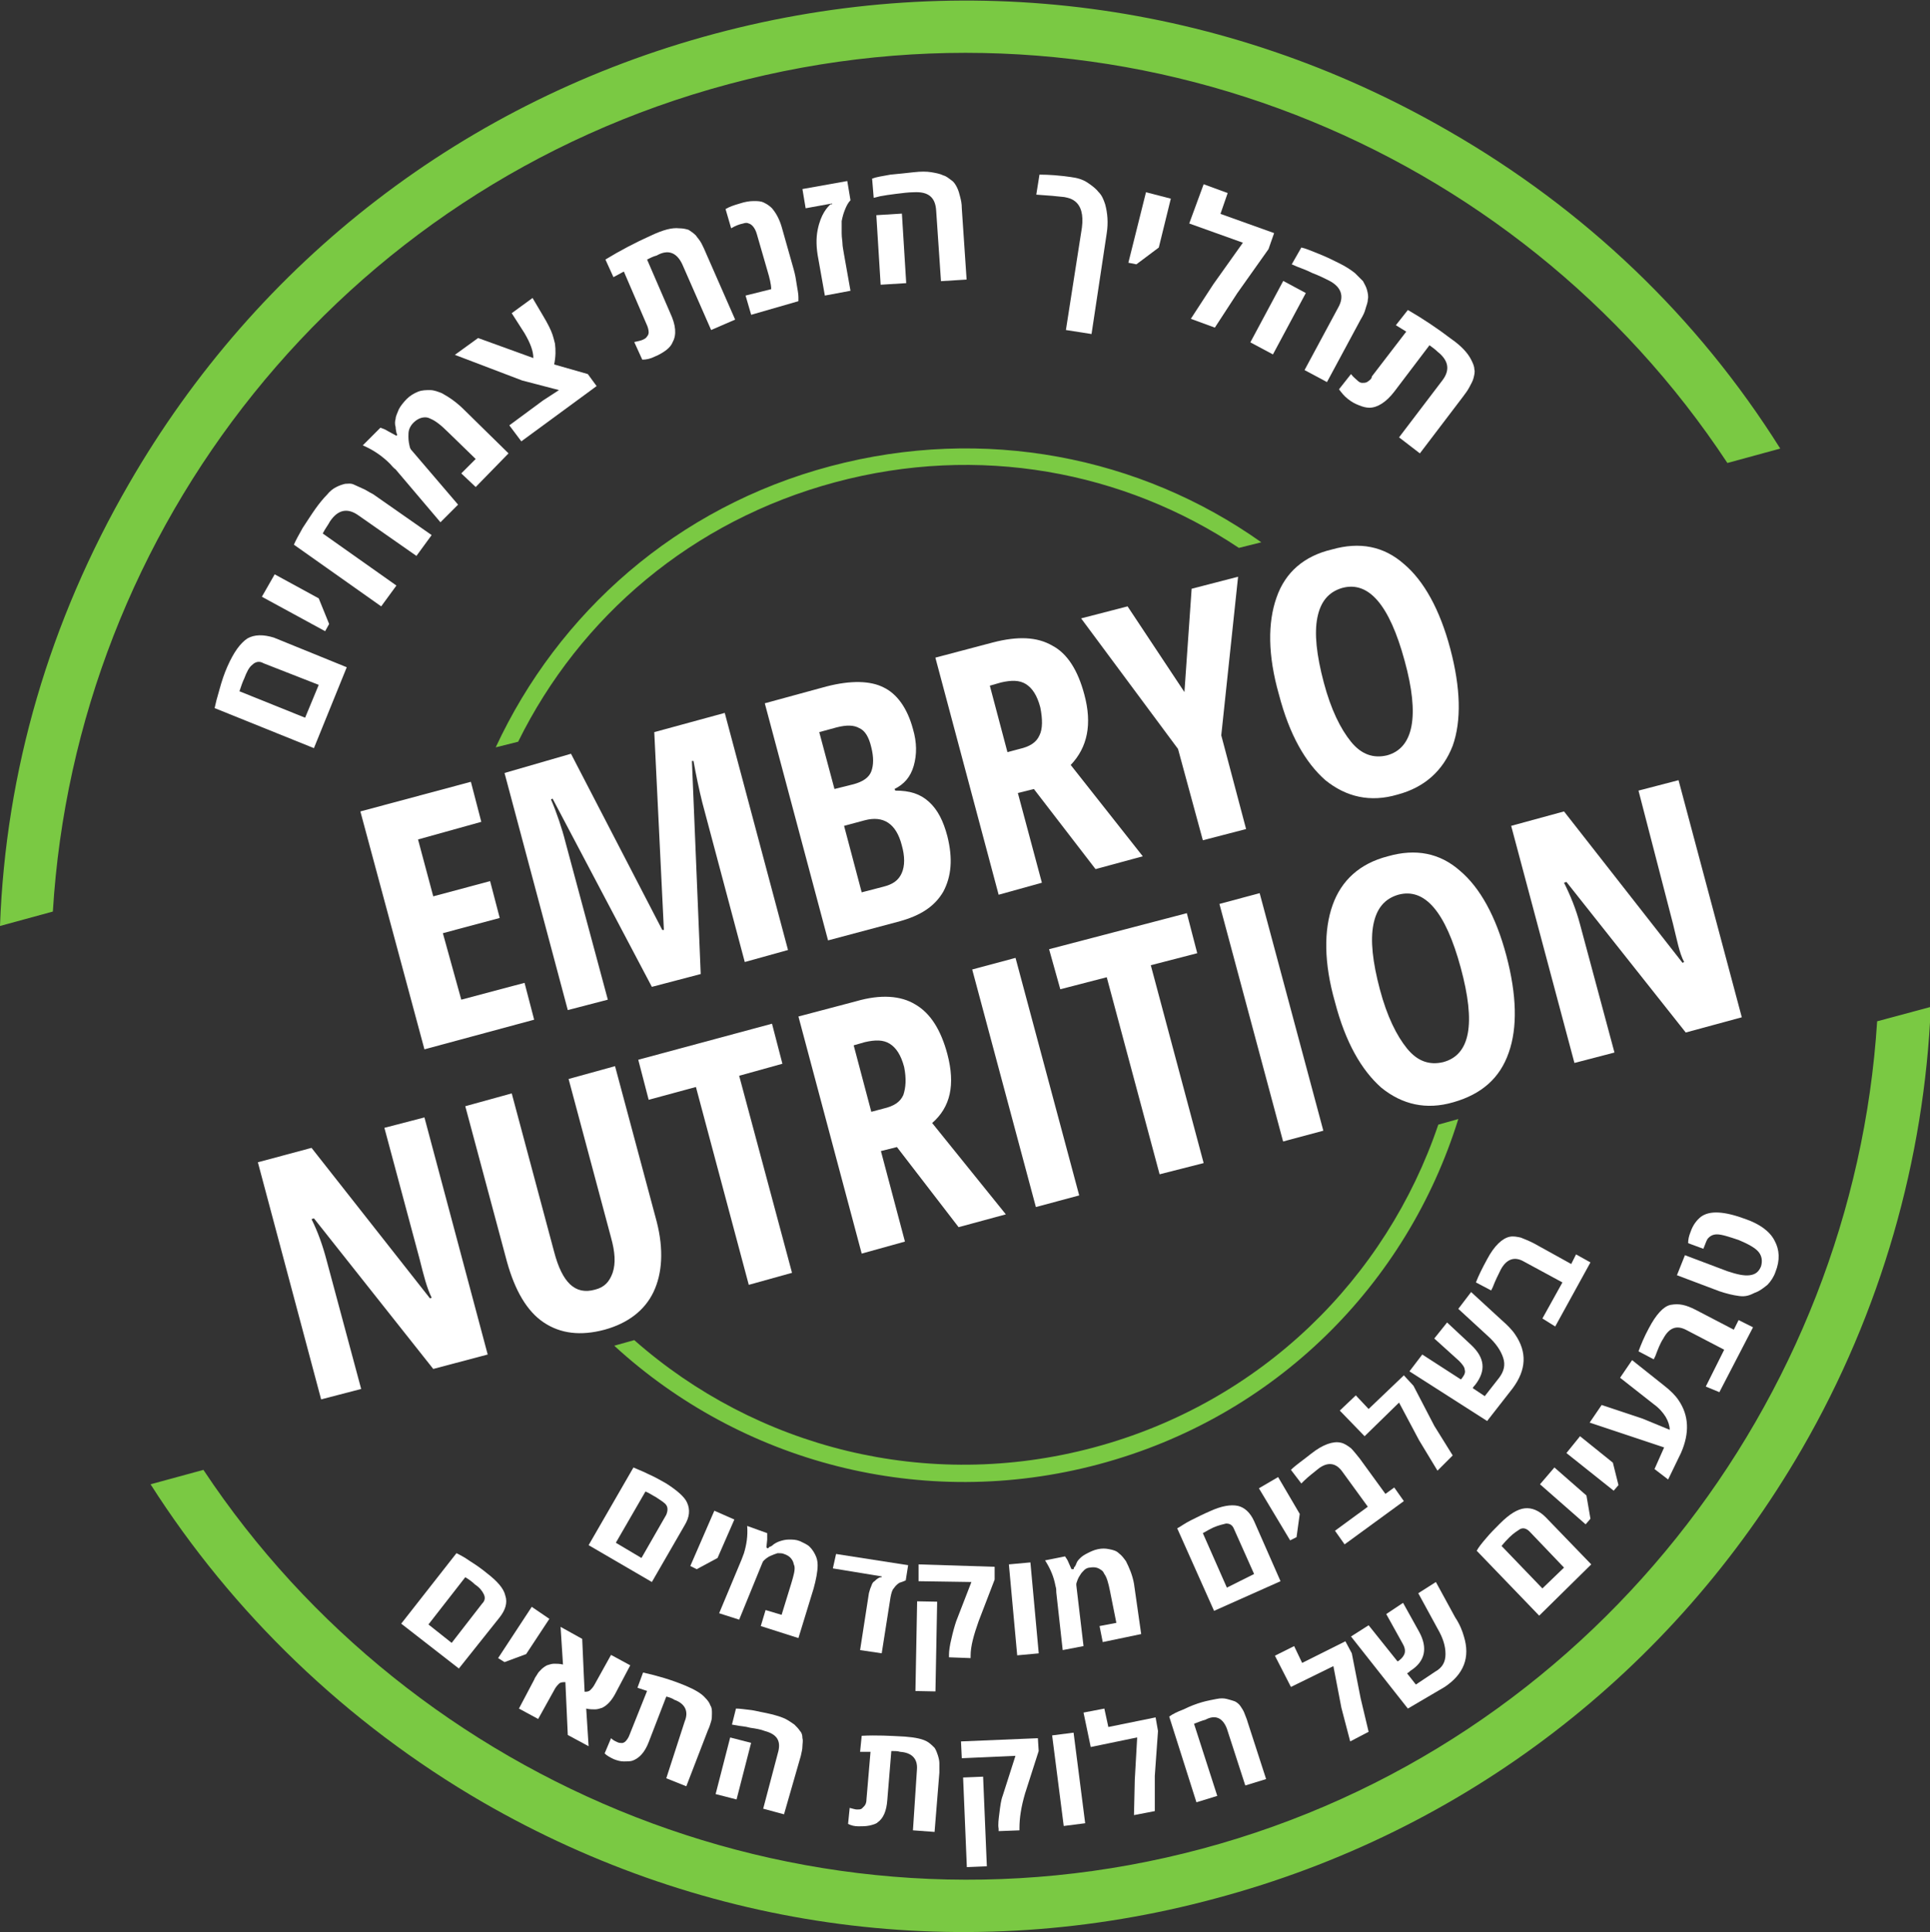 <?xml version="1.0" encoding="utf-8"?>
<!-- Generator: Adobe Illustrator 18.1.1, SVG Export Plug-In . SVG Version: 6.00 Build 0)  -->
<!DOCTYPE svg PUBLIC "-//W3C//DTD SVG 1.1//EN" "http://www.w3.org/Graphics/SVG/1.1/DTD/svg11.dtd">
<svg version="1.1" id="Layer_1" xmlns="http://www.w3.org/2000/svg" xmlns:xlink="http://www.w3.org/1999/xlink" x="0px" y="0px"
	 width="241px" height="241.2px" viewBox="-87.3 160.5 241 241.2" enable-background="new -87.3 160.5 241 241.2"
	 xml:space="preserve">
<rect x="-87.3" y="160.5" width="241" height="241.2" fill="#333333" stroke="none"/>
<g>
	<path fill="#FFFFFF" d="M-4.1,345.7c-0.7-0.4-1.4-0.8-2.3-1.2c-0.8-0.4-1.4-0.6-1.8-0.8l-5.6,9.7l7.9,4.6l4.1-7.1
		c0.6-1,0.7-1.9,0.3-2.8C-1.8,347.4-2.7,346.6-4.1,345.7z M-4.1,349.6l-3.1,5.4l-3.2-1.9l3.7-6.4c0.5,0.2,0.9,0.5,1.3,0.7
		c0.6,0.4,1.1,0.7,1.3,1C-3.9,348.7-3.9,349.1-4.1,349.6z"/>
	<polygon fill="#FFFFFF" points="-0.3,356.4 2.3,355 4.4,350.2 1.9,349.1 -1.1,356 	"/>
	<path fill="#FFFFFF" d="M14.3,358.8c0.3-1.1,0.5-2.1,0.5-2.9c0-0.5-0.1-0.9-0.3-1.3c-0.2-0.4-0.4-0.7-0.7-1
		c-0.3-0.3-0.8-0.5-1.2-0.7c-0.5-0.2-0.9-0.2-1.4-0.2c-0.4,0-0.8,0.1-1.1,0.2c-0.3,0.1-0.5,0.2-0.8,0.4c-0.2,0.2-0.4,0.3-0.5,0.3
		c-0.1,0.1-0.1,0.1-0.2,0.2l-0.2-0.1l0.1-1c0-0.3,0-0.6,0-0.8L6,351c0.1,1.3-0.1,2.4-0.4,3.4c-0.1,0.3-0.2,0.5-0.3,0.8l-2.8,6.7
		l2.5,0.8l2.9-7.1l0.1-0.2c0.2-0.2,0.5-0.5,1-0.7c0.2-0.1,0.5-0.2,0.8-0.3c0.3,0,0.6,0,0.8,0.1c0.6,0.2,0.9,0.5,1.1,0.9
		c0.1,0.2,0.1,0.4,0.2,0.6c0.1,0.5-0.1,1.2-0.4,2.2l-1.2,3.9l-2-0.6l-0.6,2l4.7,1.5L14.3,358.8z"/>
	<path fill="#FFFFFF" d="M16.7,356.3l6.1,1l0,0.1l-0.1,0c-0.2,0-0.5,0.2-0.8,0.5c-0.2,0.1-0.3,0.3-0.4,0.6c-0.1,0.2-0.2,0.5-0.3,0.9
		l-1.1,7.1l2.7,0.4l1.1-7c0.1-0.5,0.2-0.9,0.4-1.1c0.2-0.3,0.4-0.5,0.7-0.7c0.3-0.1,0.6-0.2,0.8-0.3l0.3-1.9l-9-1.4L16.7,356.3z"/>
	
		<rect x="22.8" y="364.8" transform="matrix(-1.901218e-002 1 -1 -1.901218e-002 394.957 344.593)" fill="#FFFFFF" width="11.2" height="2.5"/>
	<path fill="#FFFFFF" d="M27.4,355.8l0,2.1L34,358l-1.9,4.9c-0.2,0.6-0.4,1.3-0.6,2.2c-0.2,0.8-0.3,1.5-0.3,2l0,0.3l2.7,0.1l0-0.3
		c0-1.2,0.4-2.6,1-4.3l2-5.2l0-1.6L27.4,355.8z"/>
	
		<rect x="34.7" y="360" transform="matrix(-9.118941e-002 -0.996 0.996 -9.118941e-002 -315.677 434.543)" fill="#FFFFFF" width="11.4" height="2.7"/>
	<path fill="#FFFFFF" d="M54.3,358.2c-0.2-1.1-0.6-2-1-2.8c-0.3-0.4-0.5-0.7-0.9-1c-0.3-0.3-0.7-0.4-1.2-0.5c-0.5-0.1-0.9-0.1-1.4,0
		c-0.5,0.1-0.9,0.3-1.3,0.5c-0.4,0.2-0.7,0.4-0.9,0.6c-0.2,0.2-0.4,0.4-0.5,0.7c-0.1,0.3-0.2,0.4-0.3,0.5c0,0.1,0,0.2-0.1,0.2
		l-0.2,0l-0.4-0.9c-0.1-0.3-0.3-0.5-0.4-0.7l-2.5,0.5c0.7,1.1,1.1,2.1,1.3,3.2c0.1,0.3,0.1,0.5,0.1,0.8l0.8,7.2l2.6-0.5l-0.9-7.6
		l0-0.2c0.1-0.3,0.2-0.7,0.5-1.1c0.1-0.2,0.3-0.4,0.5-0.6c0.2-0.2,0.5-0.3,0.7-0.3c0.6-0.1,1,0,1.4,0.3c0.2,0.1,0.3,0.3,0.4,0.5
		c0.3,0.4,0.5,1.1,0.7,2.1l0.8,4l-2.1,0.4l0.4,2l4.8-1L54.3,358.2z"/>
	<path fill="#FFFFFF" d="M69.3,350.4c-0.5-1.1-1.2-1.7-2-1.9c-0.9-0.2-2.1,0-3.6,0.7c-0.7,0.3-1.5,0.7-2.3,1.1
		c-0.8,0.4-1.3,0.8-1.7,1l4.6,10.3l8.3-3.7L69.3,350.4z M65.9,358.7l-3-6.8c0.5-0.3,0.9-0.5,1.3-0.7c0.7-0.3,1.2-0.4,1.6-0.5
		c0.5,0,0.8,0.2,1,0.7l2.5,5.6L65.9,358.7z"/>
	<polygon fill="#FFFFFF" points="75,349.5 72.3,344.9 69.9,346.3 73.8,352.8 74.6,352.4 	"/>
	<path fill="#FFFFFF" d="M80.3,344.2l3.2,4.4l-4.1,3l1.2,1.7l7.4-5.4l-1.2-1.7l-1.1,0.8l-3.2-4.4c-0.4-0.5-0.8-1-1.1-1.3
		c-0.4-0.3-0.8-0.6-1.3-0.7c-0.9-0.2-2.2,0.2-3.7,1.4c-1,0.8-1.9,1.4-2.5,2l1.3,1.7l0.3-0.3c0.6-0.6,1.3-1.1,1.9-1.6
		C78.5,343,79.5,343.1,80.3,344.2z"/>
	<polygon fill="#FFFFFF" points="92.2,344.1 94.1,342.2 91.8,338.5 89.2,333.5 88,332.2 83.6,336.4 82,334.7 80,336.6 83.1,339.8 
		87.4,335.6 89.9,340.3 	"/>
	<path fill="#FFFFFF" d="M95.3,332.5c-0.1,0.1-0.1,0.2-0.2,0.2l-4.8-3.1l-1.6,2.1l9.7,6.2l3.2-4.1c1.7-2.3,1.8-4.5,0.3-6.7
		c-0.4-0.6-1-1.2-1.8-1.9l-3.7-3.4l-1.6,2.1l3.7,3.4c1,0.9,1.6,1.8,1.9,2.7c0.3,0.9,0.1,1.7-0.5,2.5l-1.8,2.3l-1.5-1
		c0.1-0.2,0.2-0.3,0.3-0.4c1.4-1.8,1.2-3.4-0.5-5l-3-2.8l-1.6,2l3.1,2.8c0.4,0.4,0.7,0.8,0.7,1.1C95.7,331.8,95.6,332.1,95.3,332.5z
		"/>
	<path fill="#FFFFFF" d="M106.9,326.1l4.4-8l-1.8-1l-0.6,1.2l-4.7-2.6c-0.6-0.3-1.1-0.5-1.6-0.7c-0.5-0.1-0.9-0.2-1.4-0.1
		c-0.9,0.2-1.9,1.1-2.8,2.8c-0.6,1.1-1.1,2.1-1.4,2.9l1.9,1l0.2-0.4c0.3-0.8,0.7-1.6,1-2.2c0.7-1.3,1.7-1.7,2.9-1l4.8,2.6l-2.5,4.5
		L106.9,326.1z"/>
	<path fill="#FFFFFF" d="M-24.9,362.4c0.7-0.9,1-1.8,0.7-2.7c-0.2-0.9-1-1.8-2.3-2.8c-0.6-0.5-1.3-1-2.1-1.5c-0.7-0.5-1.3-0.8-1.7-1
		l-6.9,8.8l7.2,5.6L-24.9,362.4z M-29.2,357.4c0.5,0.3,0.9,0.6,1.2,0.9c0.6,0.4,0.9,0.8,1.1,1.2c0.2,0.4,0.2,0.8-0.2,1.2l-3.8,4.9
		l-2.9-2.3L-29.2,357.4z"/>
	<polygon fill="#FFFFFF" points="-21.6,367 -18.7,362.6 -20.9,361.1 -25.1,367.5 -24.3,368 	"/>
	<path fill="#FFFFFF" d="M-13.8,378.5l-0.3-4.7c0.4,0.1,0.8,0.1,1.1,0.1s0.6-0.1,0.9-0.2c0.6-0.3,1.1-0.8,1.6-1.7l1.9-3.6l-2.4-1.3
		l-2,3.6c-0.2,0.4-0.4,0.6-0.6,0.8c-0.2,0.2-0.5,0.2-0.7,0.2l-0.1-2.1l-0.2-4.5l-2.7-1.5l0.3,4.7c-0.4-0.1-0.8-0.1-1.1-0.1
		c-0.3,0-0.6,0.1-0.9,0.2c-0.2,0.1-0.5,0.3-0.7,0.5c-0.2,0.2-0.4,0.4-0.5,0.6s-0.3,0.4-0.4,0.7l-1.9,3.6l2.4,1.3l2-3.6
		c0.2-0.4,0.4-0.6,0.6-0.8c0.2-0.2,0.5-0.2,0.8-0.2l0.3,6.6L-13.8,378.5z"/>
	<path fill="#FFFFFF" d="M-4.1,382.5l2.5,1l2.7-7c0.2-0.4,0.3-0.8,0.4-1.1c0.1-0.3,0.1-0.7,0.1-1c0-0.4,0-0.7-0.2-1
		c-0.1-0.3-0.3-0.6-0.6-0.9c-0.5-0.6-1.4-1.1-2.6-1.6c-1.7-0.7-3.4-1.2-5.2-1.6l-0.7,1.9l1.2,0.4l-2.2,5.5c-0.1,0.3-0.3,0.6-0.5,0.8
		c-0.1,0.1-0.3,0.2-0.4,0.2c-0.2,0-0.4,0-0.6-0.1c-0.2-0.1-0.5-0.2-0.8-0.5l-0.8,1.9c0.3,0.3,0.7,0.5,1.1,0.7
		c0.5,0.2,0.9,0.3,1.3,0.3c0.4,0,0.8,0,1.1-0.1c0.8-0.3,1.5-1,2-2.3l2.2-5.7c0.4,0.1,0.7,0.2,1,0.4c1.4,0.5,1.8,1.5,1.3,2.7
		L-4.1,382.5z"/>
	<path fill="#FFFFFF" d="M12.7,379.7c0.1-0.5,0.2-0.8,0.2-1.2c0-0.3,0.1-0.7,0-1c0-0.4-0.1-0.7-0.3-0.9c-0.2-0.3-0.4-0.5-0.7-0.8
		c-0.3-0.2-0.7-0.5-1.1-0.7s-1-0.4-1.8-0.6s-1.5-0.3-2.4-0.5c-0.9-0.1-1.5-0.2-2-0.2l-0.5,2l0.6,0.1c0.4,0.1,1,0.1,1.7,0.3
		c0.7,0.1,1.3,0.2,1.8,0.4c1.5,0.4,2,1.2,1.7,2.5l-1.9,7.2l2.6,0.7L12.7,379.7z"/>
	
		<rect x="2.8" y="377.8" transform="matrix(0.968 0.249 -0.249 0.968 95.24 11.001)" fill="#FFFFFF" width="2.7" height="7.3"/>
	<path fill="#FFFFFF" d="M26.7,389l2.7,0.2l0.6-7.4c0-0.5,0-0.9,0-1.2c0-0.3-0.1-0.7-0.2-1c-0.1-0.3-0.2-0.6-0.4-0.9
		c-0.2-0.2-0.5-0.5-0.8-0.7c-0.6-0.4-1.6-0.6-2.9-0.7c-1.8-0.1-3.6-0.2-5.4-0.1l-0.2,2l1.3,0l-0.5,5.9c0,0.4-0.1,0.7-0.3,0.9
		c-0.1,0.1-0.2,0.2-0.3,0.3c-0.2,0.1-0.3,0.1-0.6,0.1c-0.2,0-0.5-0.1-0.9-0.2l-0.2,2c0.4,0.2,0.8,0.3,1.3,0.3c0.5,0,0.9,0,1.4-0.1
		c0.4-0.1,0.8-0.2,1-0.4c0.7-0.5,1.1-1.4,1.2-2.8l0.5-6.1c0.4,0,0.8,0,1.1,0.1c1.5,0.1,2.2,0.9,2.1,2.2L26.7,389z"/>
	<path fill="#FFFFFF" d="M37.5,386.8c-0.1,0.8-0.2,1.5-0.1,2l0,0.3L40,389l0-0.3c0-1.2,0.2-2.6,0.7-4.3l1.7-5.3l-0.1-1.6l-9.6,0.4
		l0.1,2.1l6.7-0.3l-1.6,5C37.7,385.2,37.6,386,37.5,386.8z"/>
	
		<rect x="33.2" y="382.4" transform="matrix(0.999 -4.162196e-002 4.162196e-002 0.999 -16.119 1.769)" fill="#FFFFFF" width="2.5" height="11.2"/>
	
		<rect x="44.7" y="376.9" transform="matrix(-0.992 0.127 -0.127 -0.992 140.415 756.323)" fill="#FFFFFF" width="2.7" height="11.4"/>
	<polygon fill="#FFFFFF" points="54.3,387.1 56.9,386.6 56.9,382.2 57.3,376.6 57,374.9 51.1,376.1 50.6,373.8 48,374.3 48.9,378.6 
		54.7,377.4 54.4,382.7 	"/>
	<path fill="#FFFFFF" d="M65.9,376.3l2.3,7.1l2.6-0.8l-2.3-7.1c-0.1-0.4-0.3-0.8-0.4-1.1c-0.1-0.3-0.3-0.6-0.5-0.9
		c-0.2-0.3-0.5-0.5-0.7-0.6c-0.3-0.1-0.6-0.2-1-0.3c-0.4-0.1-0.8-0.1-1.3,0c-0.5,0.1-1.1,0.2-1.8,0.4c-0.7,0.2-1.5,0.5-2.3,0.9
		c-0.8,0.3-1.4,0.6-1.8,0.9l3.4,10.7l2.6-0.8l-2.9-9c0.5-0.2,1-0.4,1.4-0.5C64.5,374.5,65.4,375,65.9,376.3z"/>
	<polygon fill="#FFFFFF" points="81.3,377.9 83.6,376.7 82.6,372.5 81.5,366.9 80.7,365.4 75.3,368.1 74.3,366 71.9,367.2 
		73.9,371.1 79.2,368.5 80.2,373.7 	"/>
	<path fill="#FFFFFF" d="M93.1,371.1c2.4-1.6,3.2-3.7,2.4-6.3c-0.2-0.7-0.5-1.5-1.1-2.4l-2.4-4.4l-2.2,1.4l2.4,4.4
		c0.7,1.2,1,2.2,1,3.2s-0.4,1.7-1.3,2.2l-2.4,1.6l-1.1-1.4c0.2-0.1,0.3-0.2,0.4-0.3c1.9-1.2,2.2-2.9,1.1-4.9l-2-3.6l-2.1,1.4l2,3.6
		c0.3,0.5,0.4,0.9,0.3,1.3c-0.1,0.3-0.3,0.6-0.7,0.9c-0.1,0.1-0.2,0.1-0.2,0.1l-3.6-4.5l-2.2,1.4l7.1,9L93.1,371.1z"/>
	<path fill="#FFFFFF" d="M111.4,355.8l-5.7-5.9c-0.8-0.8-1.7-1.2-2.6-1.1c-0.9,0.1-1.9,0.7-3.1,1.9c-0.6,0.6-1.2,1.2-1.7,1.8
		c-0.6,0.7-1,1.2-1.2,1.6l7.8,8.1L111.4,355.8z M101.2,352.4c0.5-0.5,1-0.8,1.3-1c0.4-0.2,0.8-0.1,1.2,0.3l4.3,4.5l-2.7,2.6
		l-5.1-5.3C100.6,353,100.9,352.7,101.2,352.4z"/>
	<polygon fill="#FFFFFF" points="111.3,350.1 110.8,347.2 106.8,343.7 105,345.8 110.7,350.8 	"/>
	<polygon fill="#FFFFFF" points="114.8,345.9 114.1,343.1 110,339.8 108.3,341.9 114.2,346.6 	"/>
	<path fill="#FFFFFF" d="M121,345.2l1.6-3.3c1.1-2.5,1-4.7-0.3-6.6c-0.4-0.6-1-1.2-1.9-1.9l-3.9-3.1l-1.5,2.2l4.2,3.3
		c0.7,0.5,1.2,1.1,1.5,1.6c0.3,0.5,0.5,1.1,0.5,1.6l-3.4-1.4l-5.1-1.7l-1.5,2.2l9.3,3.1l-1.2,2.7L121,345.2z"/>
	<path fill="#FFFFFF" d="M127.4,334.3l4.2-8.1l-1.8-0.9l-0.6,1.2l-4.8-2.5c-0.6-0.3-1.1-0.5-1.6-0.6c-0.5-0.1-0.9-0.1-1.5,0
		c-0.9,0.2-1.8,1.2-2.7,2.9c-0.6,1.1-1,2.1-1.3,2.9l1.9,1l0.2-0.4c0.3-0.8,0.6-1.6,1-2.2c0.7-1.3,1.6-1.7,2.8-1.1l4.8,2.5l-2.3,4.6
		L127.4,334.3z"/>
	<path fill="#FFFFFF" d="M131.8,321.9c0.6-0.2,1.1-0.6,1.6-1c0.4-0.4,0.8-1,1-1.6c0.6-1.5,0.5-2.8-0.1-3.9c-0.6-1.2-1.9-2.1-3.6-2.7
		c-2.7-1-4.5-1.1-5.6-0.3c-0.5,0.4-1,1-1.3,1.9c-0.2,0.5-0.3,0.9-0.3,1.4l1.9,0.7l0.2-0.5c0.1-0.3,0.2-0.5,0.3-0.7
		c0.3-0.4,0.7-0.6,1.2-0.6c0.6,0,1.5,0.3,2.7,0.7c1.2,0.5,2.1,1,2.5,1.5c0.4,0.5,0.5,1.1,0.3,1.8c-0.3,0.7-0.7,1-1.4,1.1
		c-0.7,0.1-1.6-0.1-2.8-0.5l-5.3-2l-1,2.5l5.3,2c0.9,0.3,1.7,0.5,2.5,0.6S131.2,322.2,131.8,321.9z"/>
	<path fill="#FFFFFF" d="M-56.4,240.2c-0.9,0.6-1.7,1.7-2.5,3.5c-0.4,0.9-0.7,1.8-1,2.9c-0.3,1-0.5,1.8-0.6,2.3l12.4,5l4.1-10.1
		l-9.1-3.7C-54.4,239.7-55.5,239.7-56.4,240.2z M-47.5,246l-1.7,4.1l-8.2-3.3c0.2-0.6,0.4-1.2,0.6-1.6c0.3-0.8,0.6-1.4,1-1.7
		c0.4-0.4,0.9-0.5,1.4-0.2L-47.5,246z"/>
	<polygon fill="#FFFFFF" points="-54.6,235 -46.7,239.3 -46.2,238.4 -47.5,235.2 -53,232.2 	"/>
	<path fill="#FFFFFF" d="M-42,221.5c-0.4-0.2-0.7-0.3-1.1-0.5s-0.8-0.1-1.1-0.1c-0.4,0.1-0.7,0.2-1.1,0.4c-0.4,0.2-0.8,0.5-1.2,1
		c-0.4,0.4-0.9,1-1.4,1.7c-0.5,0.7-1,1.5-1.6,2.4c-0.5,0.9-0.9,1.6-1.1,2.1l10.9,7.7l1.9-2.6l-9.2-6.5c0.3-0.6,0.7-1.1,0.9-1.5
		c1-1.5,2.2-1.7,3.5-0.8l7.3,5.1l1.9-2.6l-7.3-5.1C-41.3,221.9-41.7,221.6-42,221.5z"/>
	<path fill="#FFFFFF" d="M-38.9,214.3c-0.3-0.2-0.6-0.3-0.9-0.4l-2.2,2.2c1.4,0.6,2.5,1.4,3.4,2.3c0.2,0.2,0.4,0.5,0.7,0.7l5.6,6.6
		l2.2-2.2l-5.9-6.9l-0.1-0.2c-0.1-0.4-0.2-0.8-0.2-1.4c0-0.3,0-0.6,0.1-0.9s0.3-0.6,0.5-0.8c0.5-0.5,1-0.7,1.5-0.7
		c0.3,0,0.5,0.1,0.7,0.2c0.5,0.2,1.2,0.7,2.1,1.6l3.5,3.4l-1.8,1.8l1.8,1.7l4.1-4.2l-5.5-5.4c-1-1-1.9-1.6-2.8-2.1
		c-0.5-0.2-1-0.4-1.5-0.4c-0.5,0-1,0-1.5,0.2c-0.5,0.2-1,0.5-1.4,0.9c-0.4,0.4-0.8,0.9-1,1.3c-0.2,0.5-0.4,0.9-0.4,1.2
		c-0.1,0.3-0.1,0.7,0,1c0,0.3,0.1,0.6,0.1,0.7c0,0.1,0.1,0.2,0.1,0.3l-0.1,0.1L-38.9,214.3z"/>
	<path fill="#FFFFFF" d="M-27.6,202.7l-2.9,2.1l8.4,3.2l4.6,1.2l0,0l-2,1.3l-4.2,3.1l1.5,2l9.4-6.9l-1.1-1.5l-4.2-1.2
		c0.2-1,0.2-1.8,0.1-2.6c-0.1-0.4-0.2-0.8-0.3-1.1c-0.2-0.6-0.6-1.4-1.2-2.4l-1.3-2.2l-2.6,1.9l1.6,2.5c0.7,1.2,1.1,2.2,1.1,3.1
		L-27.6,202.7z"/>
	<path fill="#FFFFFF" d="M-2.1,193.5l3.6,8.2l3-1.3l-3.6-8.2c-0.2-0.5-0.4-0.9-0.6-1.3c-0.2-0.4-0.5-0.7-0.7-1
		c-0.3-0.3-0.6-0.5-0.9-0.7c-0.3-0.1-0.7-0.2-1.2-0.2c-0.9-0.1-2,0.2-3.5,0.9c-2,0.9-3.9,1.9-5.7,3l1,2.2l1.3-0.7l2.8,6.5
		c0.2,0.4,0.3,0.8,0.3,1.1c0,0.2-0.1,0.4-0.2,0.5c-0.1,0.2-0.3,0.3-0.5,0.4s-0.6,0.2-1.1,0.3l1,2.2c0.5,0,1-0.1,1.6-0.4
		c0.5-0.2,1-0.5,1.4-0.8c0.4-0.3,0.7-0.7,0.8-1c0.5-0.9,0.4-2.1-0.3-3.6l-2.9-6.7c0.4-0.2,0.8-0.4,1.2-0.5
		C-3.9,191.6-2.8,192-2.1,193.5z"/>
	<path fill="#FFFFFF" d="M5.8,197.4l0.7,2.4l5.9-1.7l0-0.5c0-0.4-0.1-0.9-0.2-1.5c-0.1-0.7-0.2-1.3-0.4-2l-1.5-5.3
		c-0.3-1-0.7-1.7-1.2-2.3c-0.3-0.3-0.6-0.5-1-0.7c-0.4-0.2-0.8-0.2-1.3-0.2c-0.5,0-1.1,0.1-1.7,0.3c-0.7,0.2-1.3,0.4-1.8,0.7L4,189
		c0.5-0.3,1-0.5,1.5-0.6c0.3-0.1,0.5-0.1,0.7,0c0.4,0.1,0.8,0.6,1,1.3l1.3,4.5c0.3,1,0.5,1.8,0.5,2.4L5.8,197.4z"/>
	<path fill="#FFFFFF" d="M16.4,186c-0.2,0.2-0.5,0.5-0.8,1c-0.3,0.5-0.6,1.2-0.8,2.2c-0.2,1-0.2,2.2,0.1,3.7l0.8,4.5l3.2-0.6
		l-0.8-4.5c-0.1-0.6-0.2-1.1-0.2-1.4c0-0.3-0.1-0.7-0.1-1.3c0-0.5,0-1,0-1.5c0.1-0.5,0.2-0.9,0.4-1.4c0.2-0.5,0.4-0.9,0.7-1.2
		l-0.4-2.4l-5.6,1l0.4,2.4l3.3-0.6l0,0.1L16.4,186z"/>
	<path fill="#FFFFFF" d="M30.2,195.6l3.2-0.2l-0.6-8.9c0-0.6-0.1-1-0.2-1.4c-0.1-0.4-0.2-0.8-0.4-1.2c-0.2-0.4-0.4-0.7-0.7-0.9
		c-0.3-0.2-0.6-0.5-1-0.6c-0.4-0.2-0.9-0.3-1.5-0.4c-0.6-0.1-1.3-0.1-2.2,0c-0.9,0.1-1.8,0.2-2.9,0.3c-1.1,0.2-1.8,0.3-2.3,0.5
		l0.2,2.4l0.8-0.2c0.5-0.1,1.2-0.2,2-0.3c0.8-0.1,1.6-0.2,2.2-0.2c1.8-0.1,2.7,0.6,2.8,2.3L30.2,195.6z"/>
	
		<rect x="22.3" y="187.3" transform="matrix(-0.998 6.185172e-002 -6.185172e-002 -0.998 59.7 381.394)" fill="#FFFFFF" width="3.2" height="8.7"/>
	<path fill="#FFFFFF" d="M45.8,201.7l3.2,0.5l1.9-12.6c0.2-1.3,0.1-2.5-0.2-3.6c-0.2-0.6-0.4-1.1-0.8-1.5c-0.3-0.4-0.8-0.8-1.4-1.2
		s-1.3-0.6-2.1-0.7c-1.4-0.2-2.7-0.3-3.9-0.3l-0.4,2.5c1.5,0.1,2.7,0.2,3.5,0.3c0.5,0.1,0.9,0.2,1.3,0.5c0.8,0.6,1.1,1.7,0.9,3.3
		L45.8,201.7z"/>
	<polygon fill="#FFFFFF" points="53.6,193.3 54.6,193.5 57.4,191.4 58.9,185.3 55.8,184.5 	"/>
	<polygon fill="#FFFFFF" points="61.4,200.3 64.4,201.4 67.2,197.1 71.1,191.6 71.8,189.6 65.1,187.2 66,184.6 63,183.5 61.2,188.4 
		67.9,190.8 64.2,196 	"/>
	
		<rect x="70.7" y="195.8" transform="matrix(-0.881 -0.472 0.472 -0.881 41.521 410.618)" fill="#FFFFFF" width="3.2" height="8.7"/>
	<path fill="#FFFFFF" d="M81.9,194.6c-0.5-0.4-1.1-0.8-1.9-1.2c-0.8-0.4-1.6-0.8-2.6-1.2c-1-0.4-1.7-0.7-2.2-0.8l-1.2,2.1l0.7,0.3
		c0.5,0.2,1.1,0.4,1.9,0.8c0.8,0.3,1.4,0.6,2,0.9c1.6,0.8,2,2,1.2,3.4l-4.2,7.8l2.8,1.5l4.2-7.8c0.3-0.5,0.5-0.9,0.6-1.3
		c0.1-0.4,0.3-0.8,0.3-1.2c0.1-0.4,0-0.8-0.1-1.2c-0.1-0.4-0.3-0.7-0.5-1.1C82.7,195.4,82.3,195,81.9,194.6z"/>
	<path fill="#FFFFFF" d="M83.4,208.2c-0.2,0.1-0.4,0.1-0.6,0.1c-0.2,0-0.4-0.1-0.6-0.3c-0.2-0.2-0.5-0.4-0.8-0.8l-1.5,1.9
		c0.3,0.4,0.6,0.8,1.1,1.2c0.5,0.4,0.9,0.6,1.4,0.8c0.5,0.2,0.9,0.3,1.3,0.3c1,0,2.1-0.7,3.1-2l4.4-5.8c0.4,0.3,0.7,0.5,1,0.8
		c1.4,1.1,1.6,2.3,0.6,3.6l-5.4,7.1l2.6,2l5.4-7.1c0.3-0.4,0.6-0.8,0.8-1.2c0.2-0.4,0.4-0.7,0.5-1.1s0.2-0.8,0.1-1.1
		c0-0.4-0.2-0.8-0.4-1.2c-0.4-0.8-1.2-1.7-2.5-2.6c-1.7-1.3-3.5-2.5-5.4-3.6l-1.5,1.9l1.3,0.8l-4.3,5.6
		C84,207.8,83.7,208,83.4,208.2z"/>
	<polygon fill="#FFFFFF" points="-34.3,291.5 -20.6,287.8 -21.8,283.2 -29.7,285.3 -32,277 -24.9,275.1 -26.1,270.5 -33.2,272.4 
		-35.1,265.3 -27.2,263.1 -28.5,258.1 -42.3,261.8 	"/>
	<path fill="#FFFFFF" d="M-24.3,257l7.9,29.6l5-1.3l-5.3-19.7c-0.4-1.6-1.1-3.7-1.8-5.3l0.2-0.1l12.4,23.5l6.1-1.6l-1.1-26.6l0.2,0
		c0.3,1.7,0.7,3.6,1.1,5.2l5.3,19.9l5.4-1.5l-7.9-29.6l-8.8,2.4l1.2,24.7l-0.2,0l-11.4-22L-24.3,257z"/>
	<path fill="#FFFFFF" d="M15.9,246.2l-7.7,2.1l7.9,29.6l9-2.4c2.5-0.7,4.3-1.8,5.4-3.7c1-1.9,1.2-4.1,0.5-6.9
		c-0.5-1.9-1.2-3.3-2.3-4.3c-1.1-1-2.4-1.4-4.2-1.4l-0.1-0.2c1.2-0.6,2-1.5,2.4-2.9c0.4-1.4,0.4-2.9-0.1-4.6c-0.7-2.6-2-4.4-3.7-5.2
		C21.4,245.5,19,245.4,15.9,246.2z M21.5,253.8c0.3,1.2,0.3,2.2,0,3c-0.3,0.8-1.1,1.3-2.2,1.6l-2.4,0.6l-1.9-7.1l2.2-0.6
		c1.2-0.3,2.1-0.3,2.8,0.1C20.7,251.7,21.2,252.5,21.5,253.8z M25.3,269.5c-0.4,0.9-1.1,1.4-2.3,1.7l-2.7,0.7l-2.2-8.3l2.6-0.7
		c2.3-0.6,3.9,0.4,4.6,3.1C25.7,267.4,25.7,268.6,25.3,269.5z"/>
	<path fill="#FFFFFF" d="M39.8,259.5l2-0.5l7.7,10l5.9-1.6L46.4,256c2.1-2.2,2.7-5.1,1.7-8.8c-0.8-3-2.1-5.1-4-6.1
		c-1.9-1.1-4.3-1.2-7.4-0.4l-7.2,1.9l7.9,29.6l5.4-1.5L39.8,259.5z M42.5,252.3c-0.4,0.9-1.2,1.4-2.5,1.7l-1.5,0.4l-2.2-8.3l1.4-0.4
		c1.3-0.3,2.3-0.3,3.1,0.2c0.8,0.5,1.4,1.4,1.8,2.9C42.9,250.3,42.9,251.5,42.5,252.3z"/>
	<polygon fill="#FFFFFF" points="60.6,246.9 53.5,236.2 47.7,237.7 59.8,254 62.9,265.4 68.3,264 65.2,252.3 67.3,232.5 61.5,234 	
		"/>
	<path fill="#FFFFFF" d="M72.1,235.1c-1.1,3.1-1.1,7.2,0.3,12.1c1.3,5,3.3,8.5,5.8,10.7c2.6,2.1,5.6,2.8,9,1.8
		c3.4-0.9,5.7-3,6.9-6.1c1.1-3.1,1-7.2-0.3-12.1s-3.3-8.5-5.8-10.6c-2.5-2.2-5.5-2.8-9-1.8C75.6,229.9,73.2,231.9,72.1,235.1z
		 M85.9,254.8c-1.7,0.4-3.2-0.1-4.5-1.7c-1.3-1.6-2.5-4-3.4-7.4c-0.9-3.4-1.2-6.1-0.8-8.1c0.4-2,1.4-3.2,3.1-3.7
		c3.3-0.9,5.9,2.1,7.8,9.1C90,249.9,89.2,253.9,85.9,254.8z"/>
	<path fill="#FFFFFF" d="M-46.5,317.9c-0.5-1.9-1.1-3.6-1.9-5.2l0.3-0.1l14.9,18.8l6.8-1.8l-7.9-29.6l-5,1.3l4.4,16.4
		c0.5,2,0.9,3.6,1.5,4.8l-0.2,0.1l-14.8-18.8l-6.7,1.8l7.9,29.6l5-1.3L-46.5,317.9z"/>
	<path fill="#FFFFFF" d="M-5.7,321.8c1.1-2.3,1.3-5.3,0.4-8.8l-5.2-19.4l-5.8,1.6L-11,315c0.5,1.8,0.6,3.2,0.2,4.4
		c-0.4,1.1-1,1.8-2.2,2.1c-2.5,0.7-4.1-0.9-5.1-4.7l-5.3-19.8l-5.8,1.6l5.2,19.4c1,3.6,2.5,6.2,4.6,7.6s4.6,1.7,7.6,0.9
		C-8.9,325.7-6.8,324.1-5.7,321.8z"/>
	<polygon fill="#FFFFFF" points="11.6,319.4 5,294.8 10.4,293.3 9.1,288.3 -7.6,292.8 -6.3,297.8 -0.4,296.2 6.2,320.9 	"/>
	<path fill="#FFFFFF" d="M31,292.1c-0.8-3-2.1-5.1-4-6.2c-1.8-1.1-4.3-1.3-7.4-0.4l-7.2,1.9l7.9,29.6l5.4-1.5l-3-11.3l2-0.5l7.7,10
		l5.9-1.6l-9.2-11.4C31.4,298.7,32,295.9,31,292.1z M25.5,297.2c-0.4,0.9-1.2,1.4-2.5,1.7l-1.5,0.4l-2.2-8.3l1.4-0.4
		c1.3-0.3,2.3-0.3,3.1,0.2c0.8,0.5,1.4,1.4,1.8,2.9C25.9,295.2,25.8,296.3,25.5,297.2z"/>
	
		<rect x="38" y="280.4" transform="matrix(-0.966 0.259 -0.259 -0.966 156.792 570.762)" fill="#FFFFFF" width="5.6" height="30.7"/>
	<polygon fill="#FFFFFF" points="63,305.7 56.4,281 62.2,279.5 60.9,274.5 43.7,279 45.1,284 50.9,282.5 57.5,307.1 	"/>
	
		<rect x="68.9" y="272.1" transform="matrix(-0.966 0.259 -0.259 -0.966 214.976 546.661)" fill="#FFFFFF" width="5.2" height="30.7"/>
	<path fill="#FFFFFF" d="M101.1,291.9c1.1-3.1,1-7.2-0.3-12.1c-1.3-4.9-3.3-8.5-5.8-10.6c-2.5-2.2-5.5-2.8-9-1.8
		c-3.5,0.9-5.8,3-6.9,6.1c-1.1,3.1-1.1,7.2,0.3,12.1c1.3,5,3.3,8.5,5.8,10.7c2.6,2.1,5.6,2.8,9,1.8
		C97.7,297.1,100,295.1,101.1,291.9z M92.9,293.1c-1.7,0.4-3.2-0.1-4.5-1.7c-1.3-1.6-2.5-4-3.4-7.4c-0.9-3.4-1.2-6.1-0.8-8.1
		s1.4-3.2,3.1-3.7c3.3-0.9,5.9,2.1,7.8,9.1C97,288.3,96.3,292.2,92.9,293.1z"/>
	<path fill="#FFFFFF" d="M121.6,275.8c0.5,2,0.8,3.7,1.4,4.8l-0.2,0.1L108,261.8l-6.6,1.8l7.9,29.6l5-1.3l-4.3-16
		c-0.5-1.9-1.2-3.6-2-5.2l0.3-0.1l14.9,18.8l7-1.9l-7.9-29.6l-5,1.3L121.6,275.8z"/>
	<g>
		<path fill="#7AC943" d="M93.5,176.8C65.6,160.7,33.1,156.4,2,164.7c-31.1,8.3-57.1,28.3-73.2,56.2c-9.9,17.1-15.4,35.8-16.1,55.2
			l6.6-1.8C-77.8,226.6-44.9,184,3.7,171c48.6-13,98.4,7.4,124.7,47.3l6.6-1.8C124.7,200.1,110.6,186.6,93.5,176.8z"/>
		<path fill="#7AC943" d="M147.1,288c-3,47.3-35.8,90.3-84.3,103.3c-48.6,13-98.5-7.8-124.7-47.3l-6.6,1.8
			c10.2,16,24.4,29.8,41.5,39.7c27.9,16.1,60.4,20.4,91.5,12c31.1-8.3,57.1-28.3,73.2-56.1c9.9-17.1,15.3-36.2,16.1-55.2L147.1,288z
			"/>
		<path fill="#7AC943" d="M49.9,343.3c22.1-5.9,38.5-22.5,44.9-43.1l-2.5,0.7c-6.5,19.2-22.1,34.7-43,40.3
			c-20.9,5.6-42.2,0-57.4-13.4l-2.5,0.7C5.2,343,27.8,349.2,49.9,343.3z"/>
		<path fill="#7AC943" d="M17,220.7c17.9-4.8,36-1.4,50.4,8.2l2.8-0.7c-15.1-10.7-34.6-14.6-53.8-9.5s-34,18.3-41.8,35.1l2.8-0.7
			C-14.9,237.5-0.9,225.5,17,220.7z"/>
	</g>
</g>
</svg>
